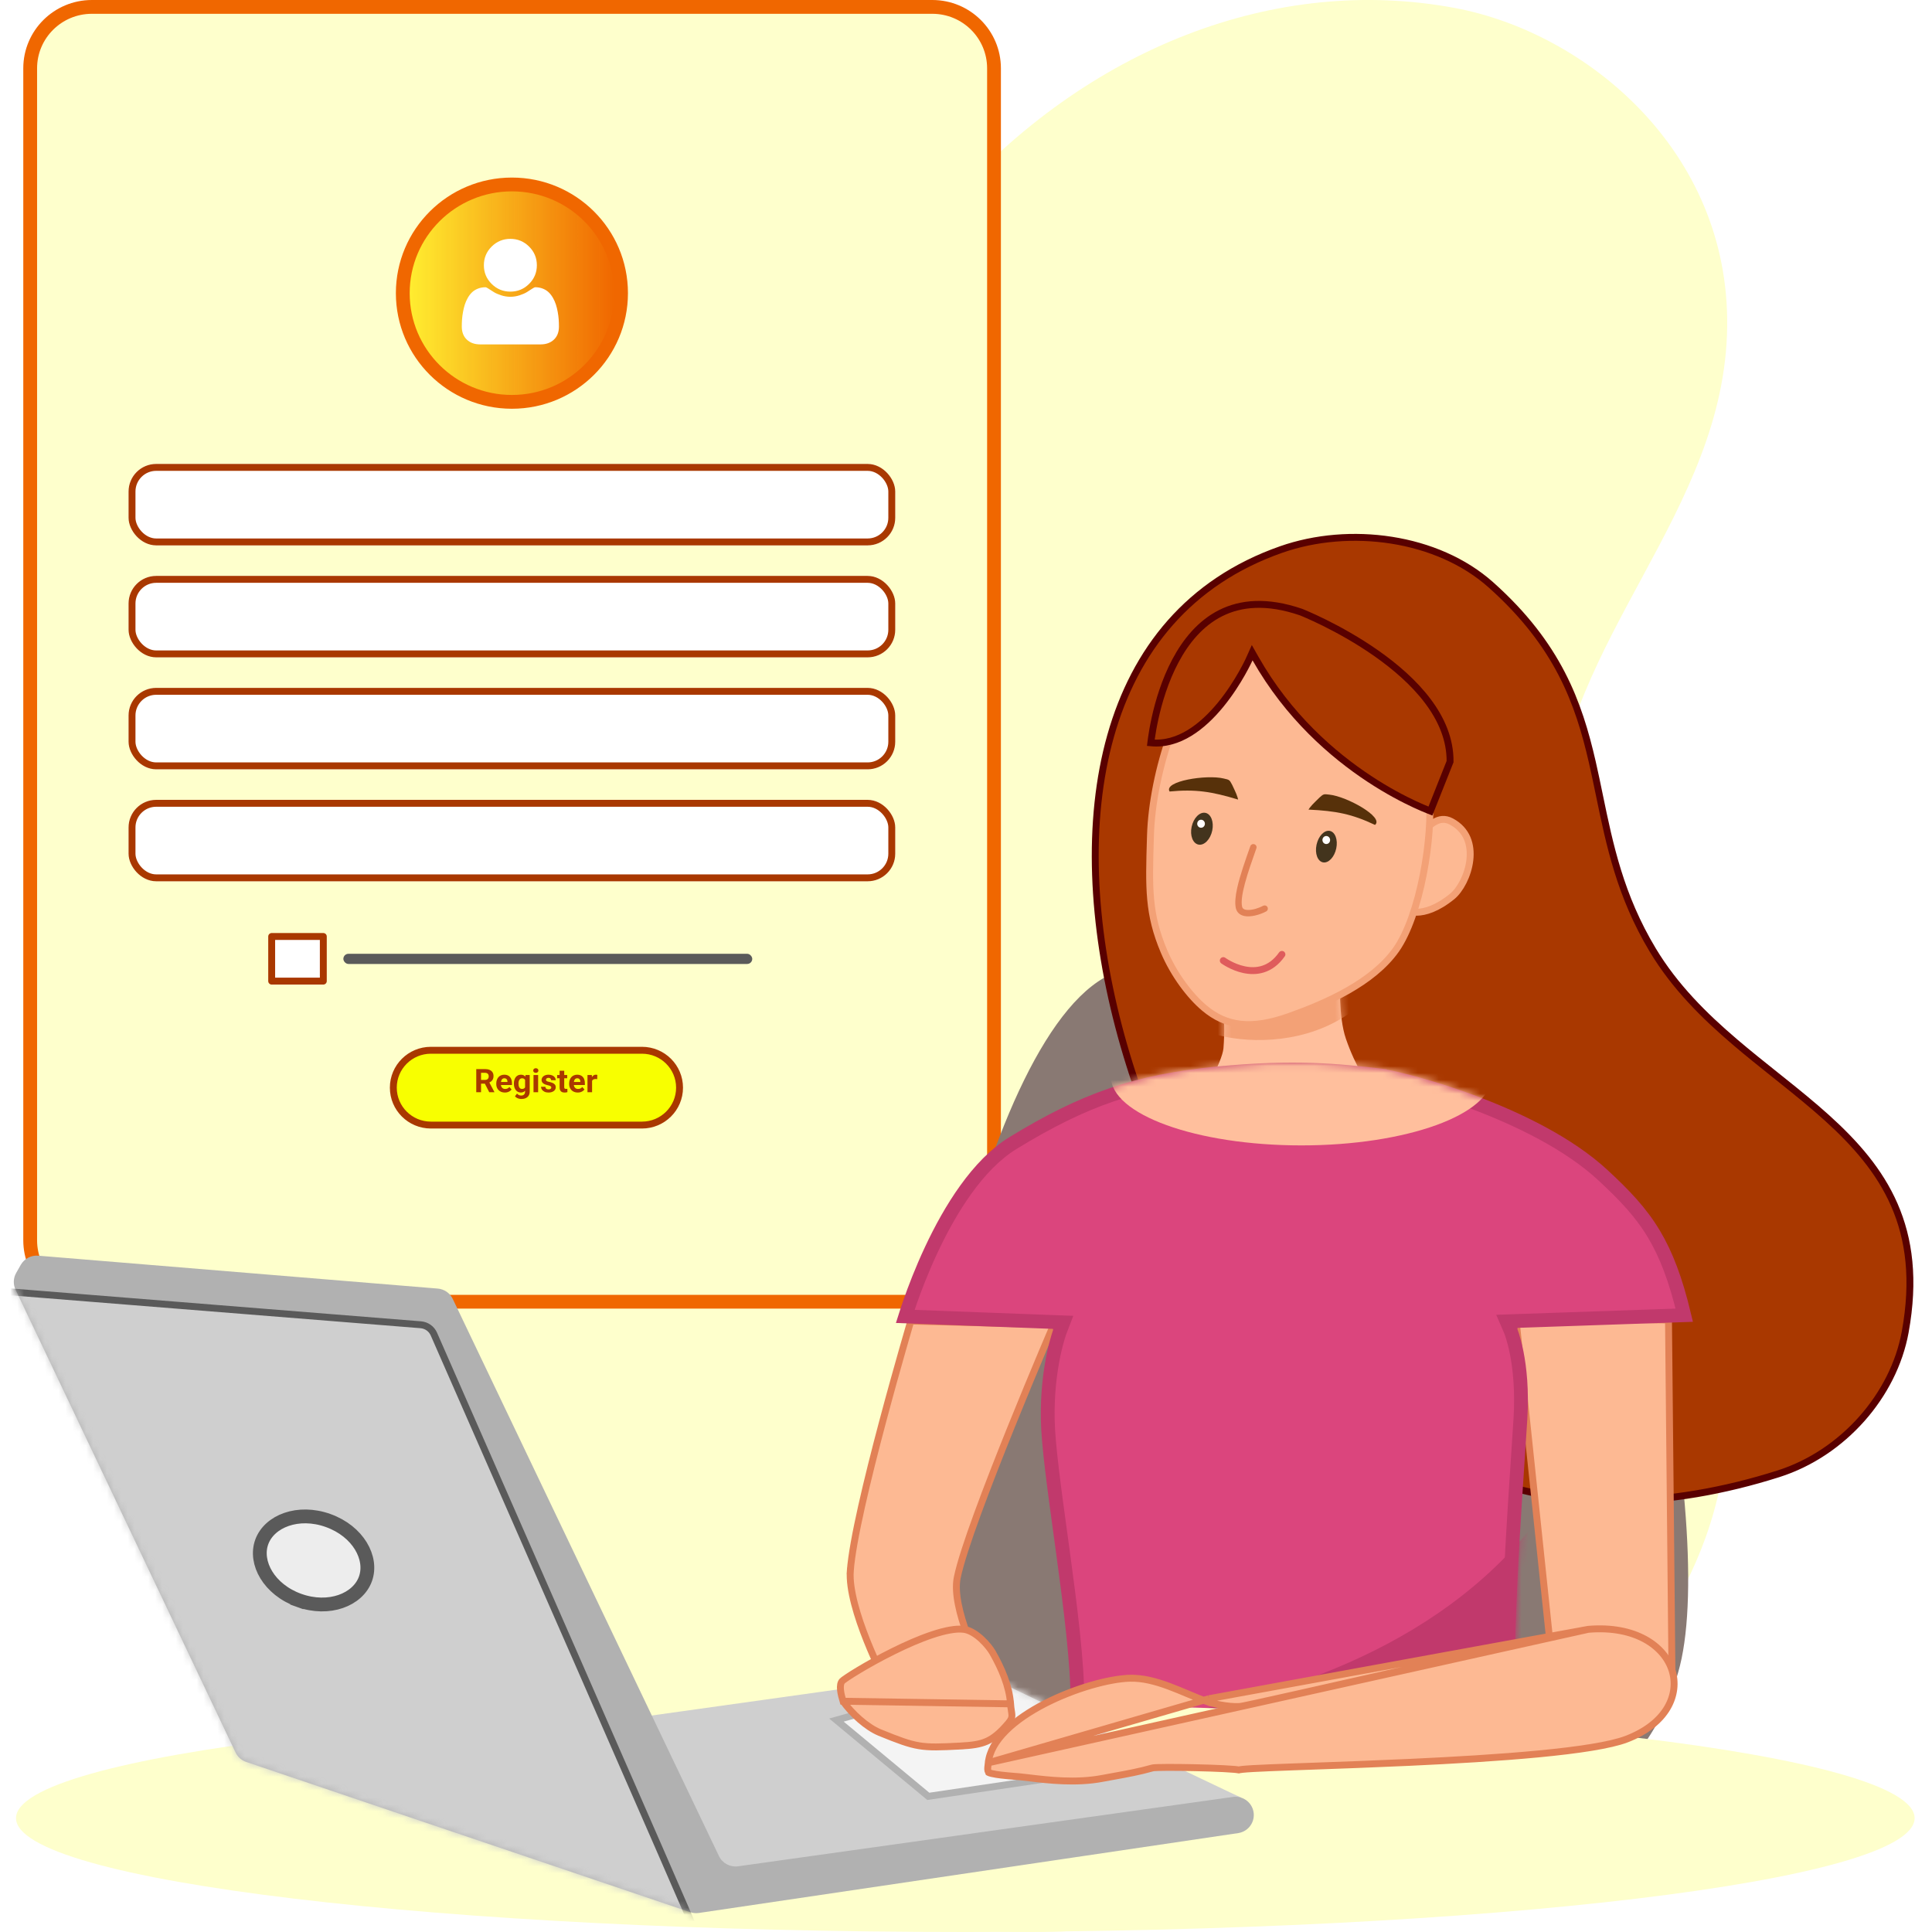 <svg width="280" height="280" viewBox="0 0 280 280" fill="none" xmlns="http://www.w3.org/2000/svg">
<g clip-path="url(#clip0_1_4943)">
<path d="M112.59 274.639C85.921 266.701 58.853 251.894 42.32 222.833C25.783 193.772 23.891 147.694 44.126 123.166C56.827 107.771 74.982 103.646 89.641 91.755C108.735 76.267 120.524 48.875 137.551 29.561C157.548 6.883 184.935 -3.719 210.907 1.168C229.844 4.733 250.618 21.764 250.317 47.313C250.003 74.198 226.776 92.403 224.983 119.181C222.898 150.331 250.393 173.57 250.362 204.841C250.34 227.379 235.927 245.098 221.268 256.247C186.634 282.584 144.793 284.213 112.59 274.632V274.639Z" fill="#FEFFCC"/>
</g>
<path d="M135.118 1C140.06 1 144.059 4.989 144.059 9.901V179.755C144.059 184.667 140.06 188.656 135.118 188.656H13.315C8.373 188.656 4.374 184.667 4.374 179.755V9.901C4.374 4.989 8.373 1 13.315 1H135.118Z" fill="#FEFFCC" stroke="#F06700" stroke-width="2"/>
<rect x="49.763" y="138.23" width="59.259" height="1.475" rx="0.738" fill="#5A5A5A"/>
<path d="M46.857 135.722H39.374V142.19H46.857V135.722Z" fill="white" stroke="#A93800" stroke-linecap="round" stroke-linejoin="round"/>
<g filter="url(#filter0_d_1_4943)">
<rect x="18.633" y="114.921" width="111.111" height="11.802" rx="4" fill="white"/>
<rect x="19.133" y="115.421" width="110.111" height="10.802" rx="3.5" stroke="#A93800"/>
</g>
<g filter="url(#filter1_d_1_4943)">
<rect x="18.633" y="98.693" width="111.111" height="11.802" rx="4" fill="white"/>
<rect x="19.133" y="99.193" width="110.111" height="10.802" rx="3.5" stroke="#A93800"/>
</g>
<g filter="url(#filter2_d_1_4943)">
<rect x="18.633" y="82.466" width="111.111" height="11.802" rx="4" fill="white"/>
<rect x="19.133" y="82.966" width="110.111" height="10.802" rx="3.5" stroke="#A93800"/>
</g>
<g filter="url(#filter3_d_1_4943)">
<rect x="18.633" y="66.238" width="111.111" height="11.802" rx="4" fill="white"/>
<rect x="19.133" y="66.738" width="110.111" height="10.802" rx="3.5" stroke="#A93800"/>
</g>
<path d="M74.191 26.734C65.459 26.734 58.374 33.783 58.374 42.486C58.374 51.191 65.459 58.239 74.191 58.239C82.922 58.239 90.007 51.19 90.007 42.486C90.007 33.783 82.922 26.734 74.191 26.734Z" fill="#FFED30"/>
<path d="M74.191 26.734C65.459 26.734 58.374 33.783 58.374 42.486C58.374 51.191 65.459 58.239 74.191 58.239C82.922 58.239 90.007 51.19 90.007 42.486C90.007 33.783 82.922 26.734 74.191 26.734Z" fill="url(#paint0_linear_1_4943)"/>
<path d="M74.191 26.734C65.459 26.734 58.374 33.783 58.374 42.486C58.374 51.191 65.459 58.239 74.191 58.239C82.922 58.239 90.007 51.19 90.007 42.486C90.007 33.783 82.922 26.734 74.191 26.734Z" stroke="#F06700" stroke-width="2"/>
<g clip-path="url(#clip1_1_4943)">
<path d="M73.966 42.265C75.026 42.265 75.931 41.892 76.681 41.145C77.431 40.398 77.806 39.497 77.806 38.441C77.806 37.386 77.431 36.484 76.681 35.737C75.931 34.991 75.026 34.617 73.966 34.617C72.906 34.617 72.001 34.991 71.251 35.737C70.501 36.484 70.126 37.386 70.126 38.441C70.126 39.497 70.501 40.398 71.251 41.145C72.001 41.892 72.906 42.265 73.966 42.265Z" fill="white"/>
<path d="M80.971 46.303C80.948 45.968 80.901 45.606 80.831 45.218C80.761 44.829 80.673 44.469 80.566 44.137C80.459 43.805 80.316 43.481 80.136 43.166C79.956 42.851 79.749 42.582 79.516 42.359C79.282 42.137 78.997 41.96 78.661 41.827C78.324 41.694 77.952 41.628 77.546 41.628C77.486 41.628 77.346 41.699 77.126 41.842C76.906 41.985 76.657 42.144 76.381 42.32C76.104 42.496 75.744 42.655 75.301 42.798C74.857 42.94 74.412 43.012 73.966 43.012C73.519 43.012 73.074 42.94 72.631 42.798C72.188 42.655 71.827 42.496 71.551 42.32C71.274 42.144 71.026 41.985 70.806 41.842C70.586 41.699 70.446 41.628 70.386 41.628C69.979 41.628 69.607 41.694 69.271 41.827C68.934 41.96 68.649 42.137 68.416 42.359C68.182 42.582 67.976 42.851 67.796 43.166C67.616 43.481 67.472 43.805 67.366 44.137C67.259 44.469 67.171 44.829 67.101 45.218C67.031 45.606 66.984 45.968 66.961 46.303C66.937 46.638 66.926 46.982 66.926 47.334C66.926 48.13 67.169 48.76 67.656 49.221C68.142 49.682 68.789 49.913 69.596 49.913H78.336C79.143 49.913 79.789 49.682 80.276 49.221C80.763 48.76 81.006 48.13 81.006 47.334C81.006 46.982 80.995 46.638 80.971 46.303Z" fill="white"/>
</g>
<g filter="url(#filter4_d_1_4943)">
<path d="M62.448 151.212H93.041C96.047 151.212 98.485 153.639 98.485 156.633C98.485 159.626 96.047 162.053 93.041 162.053H62.448C59.441 162.053 57.003 159.626 57.003 156.633C57.003 153.639 59.441 151.212 62.448 151.212Z" fill="#F8FF00"/>
<path d="M62.448 151.212H93.041C96.047 151.212 98.485 153.639 98.485 156.633C98.485 159.626 96.047 162.053 93.041 162.053H62.448C59.441 162.053 57.003 159.626 57.003 156.633C57.003 153.639 59.441 151.212 62.448 151.212Z" stroke="#A93800"/>
</g>
<path d="M69.022 154.937H70.279C70.537 154.937 70.758 154.975 70.943 155.052C71.13 155.129 71.273 155.243 71.374 155.393C71.474 155.544 71.524 155.729 71.524 155.949C71.524 156.129 71.493 156.283 71.432 156.412C71.371 156.54 71.286 156.646 71.175 156.732C71.065 156.817 70.936 156.885 70.788 156.935L70.568 157.051H69.476L69.471 156.511H70.284C70.406 156.511 70.507 156.49 70.587 156.447C70.667 156.404 70.727 156.344 70.767 156.267C70.809 156.19 70.83 156.101 70.83 155.999C70.83 155.892 70.81 155.799 70.77 155.721C70.73 155.642 70.669 155.582 70.587 155.541C70.505 155.499 70.402 155.478 70.279 155.478H69.716V158.293H69.022V154.937ZM70.906 158.293L70.138 156.797L70.871 156.792L71.649 158.261V158.293H70.906Z" fill="#A93800"/>
<path d="M73.17 158.339C72.976 158.339 72.801 158.308 72.647 158.247C72.493 158.184 72.362 158.097 72.254 157.986C72.147 157.876 72.065 157.747 72.008 157.601C71.951 157.454 71.922 157.297 71.922 157.131V157.039C71.922 156.85 71.949 156.677 72.004 156.52C72.058 156.364 72.135 156.228 72.235 156.112C72.337 155.997 72.46 155.909 72.605 155.847C72.75 155.784 72.914 155.753 73.096 155.753C73.273 155.753 73.431 155.782 73.568 155.84C73.706 155.899 73.821 155.982 73.913 156.089C74.007 156.197 74.078 156.326 74.126 156.477C74.174 156.626 74.198 156.792 74.198 156.974V157.251H72.207V156.809H73.543V156.758C73.543 156.666 73.526 156.583 73.492 156.511C73.46 156.437 73.41 156.379 73.344 156.336C73.277 156.293 73.192 156.271 73.089 156.271C73.001 156.271 72.925 156.291 72.862 156.329C72.799 156.367 72.747 156.421 72.707 156.49C72.669 156.56 72.639 156.641 72.619 156.735C72.601 156.827 72.591 156.928 72.591 157.039V157.131C72.591 157.231 72.605 157.323 72.633 157.408C72.662 157.492 72.703 157.565 72.756 157.627C72.81 157.688 72.875 157.736 72.95 157.77C73.027 157.804 73.115 157.82 73.212 157.82C73.332 157.82 73.444 157.797 73.547 157.751C73.652 157.704 73.743 157.632 73.818 157.537L74.142 157.887C74.09 157.963 74.018 158.035 73.927 158.104C73.838 158.173 73.73 158.23 73.603 158.275C73.476 158.318 73.332 158.339 73.17 158.339Z" fill="#A93800"/>
<path d="M76.163 155.799H76.767V158.21C76.767 158.437 76.716 158.63 76.615 158.789C76.514 158.948 76.374 159.069 76.193 159.15C76.013 159.233 75.803 159.275 75.564 159.275C75.459 159.275 75.348 159.261 75.23 159.233C75.115 159.206 75.004 159.163 74.897 159.104C74.792 159.046 74.704 158.972 74.633 158.883L74.927 158.491C75.004 158.58 75.094 158.649 75.196 158.699C75.297 158.749 75.41 158.775 75.534 158.775C75.654 158.775 75.756 158.752 75.839 158.708C75.922 158.665 75.987 158.601 76.031 158.517C76.076 158.434 76.098 158.333 76.098 158.215V156.375L76.163 155.799ZM74.478 157.076V157.027C74.478 156.837 74.501 156.664 74.547 156.509C74.595 156.352 74.662 156.218 74.749 156.105C74.837 155.993 74.943 155.906 75.068 155.845C75.193 155.784 75.335 155.753 75.492 155.753C75.659 155.753 75.798 155.784 75.911 155.845C76.023 155.906 76.116 155.994 76.189 156.108C76.261 156.22 76.317 156.353 76.358 156.507C76.399 156.659 76.432 156.825 76.455 157.007V157.113C76.432 157.286 76.397 157.448 76.351 157.597C76.304 157.746 76.243 157.877 76.168 157.989C76.092 158.099 75.998 158.185 75.885 158.247C75.774 158.308 75.642 158.339 75.487 158.339C75.333 158.339 75.193 158.308 75.068 158.245C74.945 158.182 74.839 158.093 74.751 157.979C74.663 157.866 74.595 157.732 74.547 157.578C74.501 157.425 74.478 157.257 74.478 157.076ZM75.145 157.027V157.076C75.145 157.179 75.155 157.275 75.175 157.364C75.195 157.453 75.226 157.532 75.267 157.601C75.311 157.669 75.364 157.722 75.427 157.761C75.492 157.797 75.568 157.816 75.656 157.816C75.778 157.816 75.878 157.79 75.955 157.74C76.032 157.688 76.09 157.616 76.129 157.525C76.167 157.435 76.189 157.33 76.196 157.212V156.91C76.192 156.813 76.179 156.726 76.156 156.649C76.133 156.571 76.101 156.504 76.059 156.449C76.017 156.394 75.963 156.351 75.897 156.32C75.831 156.289 75.752 156.274 75.661 156.274C75.573 156.274 75.496 156.294 75.432 156.334C75.368 156.372 75.315 156.425 75.272 156.493C75.23 156.56 75.199 156.64 75.177 156.732C75.156 156.823 75.145 156.921 75.145 157.027Z" fill="#A93800"/>
<path d="M77.99 155.799V158.293H77.321V155.799H77.99ZM77.279 155.149C77.279 155.052 77.313 154.972 77.381 154.909C77.449 154.846 77.54 154.815 77.654 154.815C77.767 154.815 77.857 154.846 77.925 154.909C77.994 154.972 78.029 155.052 78.029 155.149C78.029 155.246 77.994 155.326 77.925 155.389C77.857 155.452 77.767 155.483 77.654 155.483C77.54 155.483 77.449 155.452 77.381 155.389C77.313 155.326 77.279 155.246 77.279 155.149Z" fill="#A93800"/>
<path d="M79.895 157.604C79.895 157.556 79.881 157.513 79.853 157.475C79.825 157.436 79.773 157.401 79.698 157.369C79.624 157.335 79.517 157.304 79.376 157.276C79.25 157.249 79.132 157.214 79.022 157.173C78.914 157.13 78.82 157.078 78.74 157.018C78.661 156.958 78.599 156.888 78.554 156.806C78.51 156.723 78.487 156.629 78.487 156.523C78.487 156.418 78.51 156.32 78.554 156.228C78.601 156.135 78.666 156.054 78.751 155.983C78.838 155.911 78.942 155.855 79.066 155.815C79.191 155.774 79.331 155.753 79.487 155.753C79.705 155.753 79.892 155.787 80.047 155.857C80.205 155.926 80.325 156.021 80.409 156.142C80.493 156.262 80.536 156.399 80.536 156.553H79.869C79.869 156.488 79.855 156.43 79.828 156.38C79.801 156.328 79.76 156.287 79.703 156.258C79.647 156.227 79.574 156.212 79.485 156.212C79.411 156.212 79.347 156.225 79.293 156.251C79.239 156.275 79.197 156.309 79.168 156.352C79.14 156.394 79.126 156.44 79.126 156.49C79.126 156.529 79.134 156.563 79.149 156.594C79.166 156.623 79.193 156.65 79.23 156.675C79.267 156.699 79.315 156.722 79.374 156.744C79.434 156.764 79.508 156.782 79.596 156.799C79.777 156.836 79.938 156.885 80.08 156.945C80.222 157.003 80.335 157.083 80.418 157.184C80.501 157.284 80.543 157.416 80.543 157.578C80.543 157.689 80.518 157.79 80.469 157.883C80.419 157.975 80.348 158.056 80.256 158.125C80.163 158.192 80.052 158.245 79.922 158.284C79.794 158.321 79.65 158.339 79.49 158.339C79.257 158.339 79.059 158.298 78.897 158.215C78.737 158.132 78.615 158.026 78.531 157.899C78.449 157.77 78.409 157.638 78.409 157.502H79.04C79.044 157.593 79.067 157.666 79.11 157.721C79.155 157.777 79.211 157.817 79.279 157.841C79.348 157.866 79.423 157.878 79.504 157.878C79.59 157.878 79.662 157.867 79.719 157.843C79.776 157.819 79.819 157.787 79.848 157.747C79.879 157.705 79.895 157.658 79.895 157.604Z" fill="#A93800"/>
<path d="M82.203 155.799V156.269H80.744V155.799H82.203ZM81.105 155.183H81.772V157.542C81.772 157.614 81.781 157.669 81.8 157.707C81.82 157.746 81.849 157.773 81.888 157.788C81.926 157.802 81.975 157.809 82.034 157.809C82.075 157.809 82.112 157.807 82.145 157.804C82.179 157.8 82.207 157.795 82.23 157.79L82.233 158.279C82.175 158.298 82.114 158.312 82.047 158.323C81.981 158.334 81.908 158.339 81.828 158.339C81.681 158.339 81.553 158.315 81.443 158.268C81.335 158.218 81.252 158.14 81.193 158.032C81.135 157.925 81.105 157.784 81.105 157.608V155.183Z" fill="#A93800"/>
<path d="M83.735 158.339C83.54 158.339 83.366 158.308 83.212 158.247C83.058 158.184 82.926 158.097 82.818 157.986C82.712 157.876 82.63 157.747 82.573 157.601C82.516 157.454 82.487 157.297 82.487 157.131V157.039C82.487 156.85 82.514 156.677 82.568 156.52C82.622 156.364 82.699 156.228 82.8 156.112C82.902 155.997 83.025 155.909 83.17 155.847C83.315 155.784 83.479 155.753 83.661 155.753C83.838 155.753 83.996 155.782 84.133 155.84C84.27 155.899 84.385 155.982 84.478 156.089C84.572 156.197 84.643 156.326 84.691 156.477C84.739 156.626 84.763 156.792 84.763 156.974V157.251H82.772V156.809H84.108V156.758C84.108 156.666 84.091 156.583 84.057 156.511C84.024 156.437 83.975 156.379 83.909 156.336C83.842 156.293 83.757 156.271 83.654 156.271C83.566 156.271 83.49 156.291 83.427 156.329C83.364 156.367 83.312 156.421 83.272 156.49C83.233 156.56 83.204 156.641 83.184 156.735C83.165 156.827 83.156 156.928 83.156 157.039V157.131C83.156 157.231 83.17 157.323 83.198 157.408C83.227 157.492 83.268 157.565 83.321 157.627C83.375 157.688 83.439 157.736 83.515 157.77C83.592 157.804 83.679 157.82 83.777 157.82C83.897 157.82 84.009 157.797 84.112 157.751C84.217 157.704 84.308 157.632 84.383 157.537L84.707 157.887C84.655 157.963 84.583 158.035 84.492 158.104C84.402 158.173 84.294 158.23 84.168 158.275C84.041 158.318 83.897 158.339 83.735 158.339Z" fill="#A93800"/>
<path d="M85.809 156.343V158.293H85.142V155.799H85.77L85.809 156.343ZM86.564 155.783L86.552 156.398C86.52 156.394 86.48 156.39 86.434 156.387C86.389 156.382 86.348 156.38 86.311 156.38C86.217 156.38 86.135 156.392 86.066 156.417C85.998 156.44 85.941 156.474 85.895 156.52C85.85 156.566 85.816 156.623 85.793 156.689C85.771 156.755 85.759 156.83 85.756 156.915L85.621 156.873C85.621 156.712 85.638 156.563 85.67 156.428C85.703 156.291 85.75 156.172 85.811 156.071C85.875 155.969 85.952 155.891 86.043 155.836C86.134 155.78 86.238 155.753 86.355 155.753C86.392 155.753 86.43 155.756 86.469 155.762C86.507 155.767 86.539 155.774 86.564 155.783Z" fill="#A93800"/>
<path fill-rule="evenodd" clip-rule="evenodd" d="M243.468 241.42C233.002 283.228 148.612 286.568 134.648 241.42C128.103 220.262 142.277 147.821 161.853 140.856C176.678 135.581 208.374 135.098 217.39 140.847C235.146 152.169 248.892 219.753 243.468 241.42Z" fill="#897973"/>
<path d="M211.476 212.559L211.428 212.534L211.375 212.521C200.6 209.678 190.221 201.159 181.554 189.604C172.894 178.058 165.982 163.533 162.12 148.773C158.257 134.008 157.456 119.05 160.969 106.624C164.476 94.219 172.279 84.338 185.669 79.642C195.598 76.16 208.292 77.816 216.081 84.769C225.814 93.458 228.791 101.834 230.77 110.453C231.137 112.053 231.47 113.665 231.806 115.292C233.281 122.432 234.814 129.85 239.538 137.702C242.72 142.992 246.977 147.209 251.455 151.028C253.377 152.668 255.346 154.239 257.288 155.789C257.608 156.044 257.926 156.298 258.244 156.552C260.497 158.354 262.7 160.139 264.76 161.998C268.88 165.716 272.398 169.705 274.549 174.638C276.695 179.563 277.496 185.468 276.115 193.049C274.441 202.229 267.101 210.615 257.758 213.589C242.205 218.54 224.927 219.485 211.476 212.559Z" fill="#A93800" stroke="#590000"/>
<path fill-rule="evenodd" clip-rule="evenodd" d="M176.966 144.241C176.966 144.241 177.684 147.182 177.315 151.908C177.156 153.947 173.909 159.415 173.909 159.415C173.909 159.415 191.385 165.303 201.107 161.895C202.382 161.448 197.808 158.551 195.054 150.529C193.953 147.322 194.229 141.975 194.229 141.975L176.966 144.242V144.241Z" fill="#FFBF9D"/>
<mask id="mask0_1_4943" style="mask-type:luminance" maskUnits="userSpaceOnUse" x="173" y="141" width="29" height="22">
<path d="M176.967 144.241C176.967 144.241 177.684 147.182 177.315 151.909C177.156 153.947 173.909 159.415 173.909 159.415C173.909 159.415 191.385 165.303 201.107 161.895C202.383 161.448 197.808 158.551 195.055 150.529C193.954 147.322 194.229 141.975 194.229 141.975L176.967 144.242V144.241Z" fill="white"/>
</mask>
<g mask="url(#mask0_1_4943)">
<path fill-rule="evenodd" clip-rule="evenodd" d="M171.712 147.114C172.464 150.99 194.634 155.52 202.285 138.627L199.936 130.919L172.018 137.19L171.712 147.113V147.114Z" fill="#F3A176"/>
</g>
<path d="M242.329 243.942L225.052 242.047L219.681 190.962L241.812 191.305L242.329 243.942Z" fill="#FDB993" stroke="#E28156"/>
<path d="M122.733 227.647L123.231 227.682C123.137 229.021 123.393 230.686 123.851 232.458C124.308 234.223 124.956 236.059 125.62 237.727C126.283 239.394 126.959 240.887 127.47 241.963C127.725 242.5 127.939 242.933 128.088 243.231C128.112 243.279 128.134 243.323 128.155 243.364L141.852 240.875C141.751 240.662 141.627 240.399 141.488 240.094C141.101 239.242 140.593 238.061 140.112 236.744C139.631 235.429 139.174 233.97 138.893 232.563C138.613 231.165 138.497 229.775 138.735 228.62L138.735 228.62C139.152 226.592 140.259 223.239 141.669 219.381C143.083 215.511 144.813 211.101 146.491 206.943C148.169 202.784 149.796 198.874 151.003 196.004C151.607 194.569 152.105 193.394 152.453 192.577C152.55 192.35 152.635 192.15 152.708 191.981L131.999 191.452C131.939 191.655 131.856 191.94 131.751 192.297C131.524 193.076 131.199 194.198 130.807 195.572C130.022 198.322 128.97 202.079 127.898 206.111C125.748 214.199 123.54 223.324 123.231 227.682L122.733 227.647ZM122.733 227.647H122.733H122.733Z" fill="#FDB993" stroke="#E28156"/>
<path d="M152.719 191.594L131.193 190.785C131.36 190.258 131.583 189.579 131.861 188.782C132.554 186.793 133.589 184.077 134.953 181.16C137.706 175.273 141.706 168.785 146.793 165.669C157.151 159.327 164.729 156.701 176.523 155.559L176.427 154.564L176.523 155.559C187.666 154.481 194.107 155.179 199.872 155.842L199.986 154.849L199.872 155.842C201.399 156.018 207.016 157.313 213.543 159.753C220.067 162.193 227.348 165.724 232.293 170.301C235.472 173.243 237.817 175.706 239.704 178.862C241.462 181.803 242.852 185.395 244.097 190.611L219.808 191.448L218.344 191.499L218.923 192.842L218.923 192.842L218.924 192.843L218.924 192.843L218.924 192.844L218.925 192.847L218.938 192.877C218.95 192.906 218.968 192.953 218.993 193.018C219.041 193.148 219.113 193.35 219.199 193.621C219.371 194.164 219.6 194.986 219.813 196.073C220.241 198.246 220.609 201.482 220.348 205.674C220.269 206.939 220.165 208.502 220.047 210.281C219.741 214.869 219.34 220.892 219.03 226.918C218.602 235.26 218.341 243.711 218.762 248.422C219.054 251.691 220.874 257.367 222.564 262.111C223.418 264.509 224.255 266.71 224.877 268.311C225.059 268.778 225.222 269.194 225.363 269.55L151.794 269.992C151.9 269.604 152.026 269.138 152.166 268.605C152.603 266.956 153.185 264.669 153.769 262.123C154.929 257.061 156.122 250.865 156.146 246.616C156.178 241.093 155.129 232.885 154.069 225.093C153.949 224.212 153.829 223.336 153.711 222.47C152.771 215.614 151.915 209.366 151.848 205.738C151.775 201.83 152.224 198.615 152.688 196.383C152.92 195.268 153.156 194.4 153.332 193.815C153.419 193.523 153.492 193.301 153.542 193.156C153.567 193.083 153.587 193.029 153.599 192.995L153.613 192.958L153.615 192.951L153.615 192.951L153.615 192.951L153.615 192.95L153.616 192.95L154.115 191.647L152.719 191.594Z" fill="#DB457D" stroke="#C1396C" stroke-width="2"/>
<mask id="mask1_1_4943" style="mask-type:luminance" maskUnits="userSpaceOnUse" x="129" y="154" width="117" height="117">
<path d="M129.859 191.736C129.859 191.736 135.557 171.377 146.271 164.817C156.751 158.399 164.474 155.721 176.427 154.564C187.668 153.476 194.187 154.181 199.986 154.849C203.267 155.226 222.794 160.147 232.972 169.567C239.372 175.49 242.689 179.729 245.345 191.569L219.842 192.448C219.842 192.448 221.88 197.171 221.346 205.736C220.78 214.82 218.93 239.076 219.758 248.333C220.315 254.57 226.837 270.541 226.837 270.541L150.476 271C150.476 271 155.1 254.862 155.146 246.61C155.208 235.736 151.003 214.082 150.848 205.757C150.699 197.769 152.681 192.593 152.681 192.593L129.858 191.735L129.859 191.736Z" fill="white"/>
</mask>
<g mask="url(#mask1_1_4943)">
<path fill-rule="evenodd" clip-rule="evenodd" d="M142.001 250.693C142.001 250.693 213.887 254.491 231.571 204L236.307 274L141.909 273.419L142.001 250.693Z" fill="#C1396C"/>
<path fill-rule="evenodd" clip-rule="evenodd" d="M188.606 146C203.848 146 216.222 150.481 216.222 156C216.222 161.519 203.848 166 188.606 166C173.364 166 160.99 161.519 160.99 156C160.99 150.481 173.364 146 188.606 146Z" fill="#FFBF9D"/>
</g>
<path d="M2.321 263.499C2.321 254.387 63.917 247 139.901 247C215.884 247 277.481 254.387 277.481 263.499C277.481 272.611 215.884 280 139.901 280C63.917 280 2.321 272.613 2.321 263.499Z" fill="#FEFFCC"/>
<path d="M205.791 121.149L205.791 121.149C206.367 120.421 207.055 119.634 207.84 119.164C208.595 118.711 209.411 118.565 210.339 119.059C212.637 120.284 213.275 122.458 213.021 124.653C212.764 126.879 211.596 128.999 210.453 129.926C208.261 131.704 206.509 132.192 205.343 132.21C204.757 132.219 204.318 132.109 204.039 131.986C203.899 131.925 203.81 131.865 203.763 131.823C203.497 129.457 203.711 127.643 203.988 126.426C204.129 125.81 204.286 125.346 204.405 125.041C204.465 124.888 204.515 124.775 204.549 124.702C204.567 124.665 204.58 124.639 204.588 124.623L204.588 124.622C205.09 123.879 205.168 123.237 205.234 122.699C205.236 122.679 205.239 122.659 205.241 122.639C205.306 122.11 205.372 121.679 205.791 121.149ZM203.73 131.791C203.73 131.791 203.732 131.793 203.736 131.798C203.731 131.793 203.73 131.791 203.73 131.791Z" fill="#FDB993" stroke="#F3A176"/>
<path d="M168.704 137.897L168.704 137.897C166.39 132.437 166.504 128.698 166.724 121.465C166.728 121.334 166.732 121.201 166.736 121.067C166.874 116.536 167.958 111.106 169.708 106.267C171.465 101.41 173.86 97.237 176.565 95.135C178.454 93.667 181.173 93.029 184.273 93.218C187.367 93.405 190.793 94.414 194.039 96.18C200.532 99.713 206.229 106.23 207.118 115.107L207.615 115.058L207.118 115.108C207.419 118.112 207.106 122.502 206.265 126.784C205.422 131.077 204.064 135.174 202.327 137.635C200.637 140.028 198.122 141.968 195.341 143.552C192.564 145.134 189.55 146.344 186.891 147.293C184.095 148.29 181.803 148.649 179.82 148.434C177.847 148.22 176.142 147.435 174.522 146.074C172.456 144.338 170.131 141.264 168.704 137.897Z" fill="#FDB993" stroke="#F3A176"/>
<path d="M181.963 95.451L181.475 94.591L181.072 95.494L181.072 95.494L181.072 95.494L181.071 95.495L181.069 95.502L181.056 95.529C181.045 95.554 181.028 95.591 181.004 95.64C180.958 95.738 180.889 95.883 180.797 96.067C180.614 96.436 180.341 96.963 179.985 97.592C179.272 98.85 178.23 100.51 176.911 102.121C174.344 105.256 170.854 108.059 166.784 107.652C166.805 107.482 166.832 107.268 166.868 107.017C166.968 106.308 167.134 105.301 167.395 104.114C167.919 101.735 168.824 98.65 170.343 95.79C171.864 92.927 173.981 90.326 176.913 88.855C179.828 87.393 183.617 87.013 188.565 88.712L188.569 88.713L188.615 88.732C188.655 88.748 188.716 88.773 188.796 88.806C188.955 88.872 189.19 88.971 189.489 89.102C190.088 89.363 190.944 89.753 191.973 90.263C194.03 91.284 196.767 92.784 199.494 94.699C202.224 96.617 204.925 98.939 206.926 101.601C208.907 104.236 210.184 107.179 210.155 110.38L207.308 117.542C207.232 117.512 207.145 117.479 207.05 117.441C206.59 117.26 205.918 116.98 205.081 116.592C203.407 115.815 201.072 114.604 198.438 112.867C193.169 109.393 186.717 103.827 181.963 95.451Z" fill="#A93800" stroke="#590000"/>
<path fill-rule="evenodd" clip-rule="evenodd" d="M181.204 122.639C180.502 124.636 179.702 126.875 179.298 128.711C179.043 129.867 178.95 130.873 179.101 131.586C179.241 132.248 179.698 132.617 180.333 132.753C181.217 132.942 182.519 132.609 183.496 132.098C183.724 131.979 183.812 131.698 183.693 131.471C183.573 131.244 183.291 131.156 183.063 131.275C182.394 131.625 181.544 131.894 180.86 131.88C180.449 131.872 180.093 131.772 180.013 131.393C179.846 130.605 180.058 129.409 180.417 128.053C180.846 126.436 181.5 124.606 182.084 122.947C182.169 122.705 182.041 122.44 181.798 122.355C181.555 122.27 181.289 122.398 181.203 122.64L181.204 122.639Z" fill="#E28156"/>
<path fill-rule="evenodd" clip-rule="evenodd" d="M169.503 114.711C173.254 114.349 175.606 114.723 179.37 115.86L179.432 115.881C179.443 115.877 179.368 115.598 179.352 115.549C179.223 115.149 179.12 114.914 178.947 114.541C178.894 114.426 178.678 113.946 178.574 113.743C178.167 112.95 178.13 113.018 177.329 112.823C174.868 112.225 168.614 113.208 169.503 114.711V114.711Z" fill="#57310A"/>
<path fill-rule="evenodd" clip-rule="evenodd" d="M199.277 119.553C195.923 117.961 193.605 117.526 189.704 117.336L189.638 117.335C189.63 117.327 189.799 117.091 189.832 117.049C190.094 116.718 190.273 116.531 190.568 116.239C190.658 116.148 191.031 115.77 191.2 115.615C191.861 115.006 191.871 115.082 192.685 115.167C195.184 115.428 200.64 118.439 199.277 119.553Z" fill="#57310A"/>
<path fill-rule="evenodd" clip-rule="evenodd" d="M174.682 117.802C173.858 117.649 172.97 118.557 172.7 119.828C172.43 121.099 172.88 122.255 173.704 122.407C174.528 122.56 175.416 121.652 175.686 120.381C175.955 119.109 175.505 117.954 174.682 117.801V117.802Z" fill="#43341D"/>
<path fill-rule="evenodd" clip-rule="evenodd" d="M192.714 120.419C191.925 120.273 191.068 121.177 190.801 122.435C190.534 123.694 190.957 124.835 191.746 124.981C192.534 125.127 193.391 124.223 193.659 122.965C193.926 121.706 193.503 120.565 192.714 120.419Z" fill="#43341D"/>
<path fill-rule="evenodd" clip-rule="evenodd" d="M174.066 118.801C174.373 118.801 174.623 119.061 174.623 119.382C174.623 119.703 174.374 119.963 174.066 119.963C173.758 119.963 173.509 119.703 173.509 119.382C173.509 119.061 173.758 118.801 174.066 118.801Z" fill="white"/>
<path fill-rule="evenodd" clip-rule="evenodd" d="M192.214 121.161C192.521 121.161 192.771 121.421 192.771 121.742C192.771 122.063 192.522 122.323 192.214 122.323C191.906 122.323 191.657 122.063 191.657 121.742C191.657 121.421 191.906 121.161 192.214 121.161Z" fill="white"/>
<path d="M177.289 139.217C177.289 139.217 182.472 143.024 185.786 138.317" stroke="#DF5C5C" stroke-linecap="round" stroke-linejoin="round"/>
<path fill-rule="evenodd" clip-rule="evenodd" d="M86.584 249.727L141.272 242.065C141.272 242.065 179.893 260.602 179.907 260.535C179.92 260.466 97.153 272.982 97.153 272.982L86.584 249.727Z" fill="#CFCFCF"/>
<mask id="mask2_1_4943" style="mask-type:luminance" maskUnits="userSpaceOnUse" x="86" y="242" width="94" height="31">
<path d="M86.584 249.727L141.272 242.065C141.272 242.065 179.893 260.603 179.907 260.535C179.92 260.466 97.153 272.983 97.153 272.983L86.584 249.727Z" fill="white"/>
</mask>
<g mask="url(#mask2_1_4943)">
<path d="M173.593 254.539L134.538 260.341L121.222 249.289L148.521 241.581L173.593 254.539Z" fill="#F4F4F4" stroke="#B1B1B1"/>
</g>
<path fill-rule="evenodd" clip-rule="evenodd" d="M35.687 255.354C35.005 255.123 34.447 254.628 34.139 253.98C30.423 246.163 6.345 195.519 2.256 186.919C1.886 186.141 1.919 185.233 2.344 184.484C2.553 184.114 2.786 183.704 3.005 183.318C3.516 182.419 4.504 181.898 5.538 181.983C14.371 182.71 55.029 186.058 63.436 186.75C64.38 186.828 65.21 187.399 65.617 188.25C70.327 198.108 98.916 257.943 104.197 268.995C104.696 270.039 105.818 270.64 106.967 270.478C117.398 269.016 166.953 262.069 178.681 260.425C180.08 260.229 181.387 261.156 181.66 262.536C181.66 262.536 181.66 262.537 181.66 262.538C181.799 263.248 181.642 263.984 181.223 264.575C180.805 265.166 180.161 265.561 179.443 265.667C166.04 267.652 108.01 276.245 101.284 277.241C100.865 277.303 100.438 277.264 100.038 277.129C93.922 275.059 43.664 258.053 35.685 255.353L35.687 255.354Z" fill="#B1B1B1"/>
<mask id="mask3_1_4943" style="mask-type:luminance" maskUnits="userSpaceOnUse" x="2" y="181" width="180" height="97">
<path d="M35.687 255.354C35.005 255.123 34.447 254.628 34.139 253.98C30.423 246.163 6.345 195.519 2.256 186.919C1.886 186.141 1.919 185.233 2.344 184.484C2.553 184.114 2.786 183.704 3.005 183.318C3.516 182.419 4.504 181.898 5.538 181.983C14.371 182.71 55.029 186.058 63.436 186.75C64.38 186.828 65.21 187.399 65.617 188.25C70.327 198.108 98.916 257.943 104.197 268.995C104.696 270.039 105.818 270.64 106.967 270.478C117.398 269.016 166.953 262.069 178.681 260.425C180.08 260.229 181.387 261.156 181.66 262.536C181.66 262.536 181.66 262.537 181.66 262.538C181.799 263.248 181.642 263.984 181.223 264.575C180.805 265.166 180.161 265.561 179.443 265.667C166.04 267.652 108.01 276.245 101.284 277.241C100.865 277.303 100.438 277.264 100.038 277.129C93.922 275.059 43.664 258.053 35.685 255.353L35.687 255.354Z" fill="white"/>
</mask>
<g mask="url(#mask3_1_4943)">
<path d="M62.88 193.342L62.88 193.342C65.431 199.151 74.894 220.701 83.734 240.88C88.154 250.969 92.419 260.715 95.586 267.978C97.17 271.609 98.479 274.62 99.396 276.742C99.854 277.803 100.214 278.642 100.461 279.224C100.486 279.281 100.509 279.336 100.531 279.388C100.006 279.288 99.246 279.127 98.281 278.912C96.272 278.464 93.392 277.786 89.929 276.952C83.004 275.283 73.756 272.994 64.503 270.683C55.25 268.372 45.992 266.04 39.048 264.285C35.577 263.407 32.683 262.675 30.657 262.161C29.644 261.904 28.849 261.702 28.306 261.564L27.721 261.416L-1.938 186.951L-0.419 187.072L5.787 187.57L25.31 189.135L60.98 191.994C60.98 191.994 60.98 191.994 60.98 191.994C61.816 192.061 62.546 192.58 62.88 193.342Z" fill="#CFCFCF" stroke="#5A5A5A"/>
</g>
<path d="M43.342 231.939C38.987 230.381 36.845 226.474 37.936 223.47C39.029 220.46 43.199 218.807 47.554 220.365L47.554 220.365C51.908 221.923 54.051 225.83 52.96 228.835C51.867 231.844 47.697 233.497 43.342 231.939ZM43.342 231.939L43.005 232.881L43.342 231.939Z" fill="#EDEDED" stroke="#5A5A5A" stroke-width="2"/>
<path d="M175.224 246.185L175.053 246.655C174.115 246.315 173.169 245.919 172.227 245.523L172.151 245.491C171.231 245.105 170.315 244.719 169.391 244.377C167.492 243.673 165.607 243.169 163.715 243.223M175.224 246.185L143.233 255.475C143.394 253.847 144.327 252.272 145.805 250.805C147.28 249.34 149.261 248.019 151.429 246.904C155.776 244.667 160.767 243.307 163.715 243.223M175.224 246.185L175.053 246.655C175.278 246.737 176.015 246.932 176.887 247.091C177.76 247.25 178.83 247.383 179.706 247.312L179.706 247.312C179.818 247.303 180.113 247.245 180.506 247.164C180.921 247.078 181.494 246.956 182.201 246.802C183.616 246.493 185.575 246.058 187.898 245.537C191.578 244.713 196.173 243.676 200.969 242.593C202.226 242.309 203.497 242.022 204.77 241.735C210.893 240.354 217.036 238.97 221.762 237.923C224.125 237.399 226.132 236.959 227.605 236.646C228.342 236.489 228.944 236.364 229.388 236.276C229.848 236.185 230.108 236.141 230.188 236.134M175.224 246.185L230.188 236.134M163.715 243.223L163.701 242.723L163.715 243.223ZM230.188 236.134C237.007 235.556 241.203 238.555 242.32 242.056C243.426 245.525 241.605 249.812 235.706 252.056C233.369 252.944 228.728 253.642 223.003 254.189C217.303 254.733 210.597 255.123 204.179 255.419C199.091 255.653 194.189 255.828 190.115 255.973C189.05 256.011 188.041 256.047 187.101 256.081C184.834 256.164 182.959 256.239 181.644 256.312C180.988 256.349 180.463 256.386 180.096 256.424C179.915 256.443 179.759 256.464 179.641 256.487C179.609 256.494 179.574 256.502 179.538 256.511C179.353 256.477 179.11 256.45 178.849 256.427C178.452 256.392 177.941 256.359 177.358 256.329C176.191 256.27 174.721 256.221 173.262 256.189C171.803 256.156 170.35 256.14 169.219 256.143C168.654 256.145 168.166 256.151 167.796 256.164C167.611 256.17 167.452 256.178 167.325 256.187C167.215 256.196 167.085 256.208 166.987 256.236C165.091 256.772 163.375 257.082 161.425 257.435C160.878 257.534 160.312 257.636 159.718 257.748C155.918 258.462 151.907 257.985 149.205 257.664C148.704 257.604 148.248 257.55 147.846 257.51C147.662 257.491 147.413 257.471 147.123 257.448C146.556 257.403 145.831 257.345 145.119 257.26C144.589 257.196 144.098 257.121 143.728 257.031C143.541 256.986 143.404 256.941 143.313 256.901C143.29 256.891 143.274 256.883 143.263 256.877C143.097 256.542 143.135 256.248 143.189 255.842C143.204 255.729 143.22 255.608 143.233 255.476L230.188 236.134Z" fill="#FDB993" stroke="#E28156"/>
<path d="M122.18 246.558C123.436 248.337 125.628 250.327 127.479 251.085L127.479 251.085C130.223 252.207 131.709 252.76 133.214 253.008C134.721 253.255 136.268 253.201 139.153 253.048M122.18 246.558L146.455 246.935C146.483 247.325 146.534 247.651 146.576 247.923L146.577 247.928C146.621 248.209 146.651 248.41 146.654 248.595C146.659 248.905 146.59 249.203 146.168 249.703L146.168 249.703C144.952 251.143 144.014 251.914 143.004 252.362C141.985 252.813 140.842 252.958 139.153 253.048M122.18 246.558C122.044 246.103 121.874 245.508 121.815 244.934C121.749 244.3 121.838 243.857 122.068 243.622L122.068 243.622C122.132 243.556 122.37 243.374 122.806 243.082C123.223 242.803 123.782 242.45 124.449 242.05C125.781 241.25 127.53 240.271 129.407 239.339C131.284 238.406 133.279 237.525 135.103 236.917C136.946 236.304 138.547 235.992 139.668 236.134C140.534 236.244 141.439 236.819 142.225 237.542C143.004 238.258 143.597 239.055 143.846 239.492L143.846 239.492C145.164 241.808 146.275 244.365 146.455 246.935L122.18 246.558ZM139.153 253.048L139.179 253.547L139.153 253.048C139.153 253.048 139.153 253.048 139.153 253.048Z" fill="#FDB993" stroke="#E28156"/>
<defs>
<filter id="filter0_d_1_4943" x="18.633" y="114.921" width="111.111" height="12.802" filterUnits="userSpaceOnUse" color-interpolation-filters="sRGB">
<feFlood flood-opacity="0" result="BackgroundImageFix"/>
<feColorMatrix in="SourceAlpha" type="matrix" values="0 0 0 0 0 0 0 0 0 0 0 0 0 0 0 0 0 0 127 0" result="hardAlpha"/>
<feOffset dy="1"/>
<feComposite in2="hardAlpha" operator="out"/>
<feColorMatrix type="matrix" values="0 0 0 0 0.663 0 0 0 0 0.22 0 0 0 0 0 0 0 0 1 0"/>
<feBlend mode="normal" in2="BackgroundImageFix" result="effect1_dropShadow_1_4943"/>
<feBlend mode="normal" in="SourceGraphic" in2="effect1_dropShadow_1_4943" result="shape"/>
</filter>
<filter id="filter1_d_1_4943" x="18.633" y="98.693" width="111.111" height="12.802" filterUnits="userSpaceOnUse" color-interpolation-filters="sRGB">
<feFlood flood-opacity="0" result="BackgroundImageFix"/>
<feColorMatrix in="SourceAlpha" type="matrix" values="0 0 0 0 0 0 0 0 0 0 0 0 0 0 0 0 0 0 127 0" result="hardAlpha"/>
<feOffset dy="1"/>
<feComposite in2="hardAlpha" operator="out"/>
<feColorMatrix type="matrix" values="0 0 0 0 0.663 0 0 0 0 0.22 0 0 0 0 0 0 0 0 1 0"/>
<feBlend mode="normal" in2="BackgroundImageFix" result="effect1_dropShadow_1_4943"/>
<feBlend mode="normal" in="SourceGraphic" in2="effect1_dropShadow_1_4943" result="shape"/>
</filter>
<filter id="filter2_d_1_4943" x="18.633" y="82.466" width="111.111" height="12.802" filterUnits="userSpaceOnUse" color-interpolation-filters="sRGB">
<feFlood flood-opacity="0" result="BackgroundImageFix"/>
<feColorMatrix in="SourceAlpha" type="matrix" values="0 0 0 0 0 0 0 0 0 0 0 0 0 0 0 0 0 0 127 0" result="hardAlpha"/>
<feOffset dy="1"/>
<feComposite in2="hardAlpha" operator="out"/>
<feColorMatrix type="matrix" values="0 0 0 0 0.663 0 0 0 0 0.22 0 0 0 0 0 0 0 0 1 0"/>
<feBlend mode="normal" in2="BackgroundImageFix" result="effect1_dropShadow_1_4943"/>
<feBlend mode="normal" in="SourceGraphic" in2="effect1_dropShadow_1_4943" result="shape"/>
</filter>
<filter id="filter3_d_1_4943" x="18.633" y="66.238" width="111.111" height="12.802" filterUnits="userSpaceOnUse" color-interpolation-filters="sRGB">
<feFlood flood-opacity="0" result="BackgroundImageFix"/>
<feColorMatrix in="SourceAlpha" type="matrix" values="0 0 0 0 0 0 0 0 0 0 0 0 0 0 0 0 0 0 127 0" result="hardAlpha"/>
<feOffset dy="1"/>
<feComposite in2="hardAlpha" operator="out"/>
<feColorMatrix type="matrix" values="0 0 0 0 0.663 0 0 0 0 0.22 0 0 0 0 0 0 0 0 1 0"/>
<feBlend mode="normal" in2="BackgroundImageFix" result="effect1_dropShadow_1_4943"/>
<feBlend mode="normal" in="SourceGraphic" in2="effect1_dropShadow_1_4943" result="shape"/>
</filter>
<filter id="filter4_d_1_4943" x="56.503" y="150.712" width="42.481" height="12.841" filterUnits="userSpaceOnUse" color-interpolation-filters="sRGB">
<feFlood flood-opacity="0" result="BackgroundImageFix"/>
<feColorMatrix in="SourceAlpha" type="matrix" values="0 0 0 0 0 0 0 0 0 0 0 0 0 0 0 0 0 0 127 0" result="hardAlpha"/>
<feOffset dy="1"/>
<feComposite in2="hardAlpha" operator="out"/>
<feColorMatrix type="matrix" values="0 0 0 0 0.663 0 0 0 0 0.22 0 0 0 0 0 0 0 0 1 0"/>
<feBlend mode="normal" in2="BackgroundImageFix" result="effect1_dropShadow_1_4943"/>
<feBlend mode="normal" in="SourceGraphic" in2="effect1_dropShadow_1_4943" result="shape"/>
</filter>
<linearGradient id="paint0_linear_1_4943" x1="59.374" y1="42.487" x2="89.007" y2="42.487" gradientUnits="userSpaceOnUse">
<stop stop-color="#F06700" stop-opacity="0"/>
<stop offset="1" stop-color="#F06700"/>
</linearGradient>
<clipPath id="clip0_1_4943">
<rect width="220.931" height="280" fill="white" transform="translate(29.435)"/>
</clipPath>
<clipPath id="clip1_1_4943">
<rect width="15.36" height="15.295" fill="white" transform="translate(66.286 34.617)"/>
</clipPath>
</defs>
</svg>
